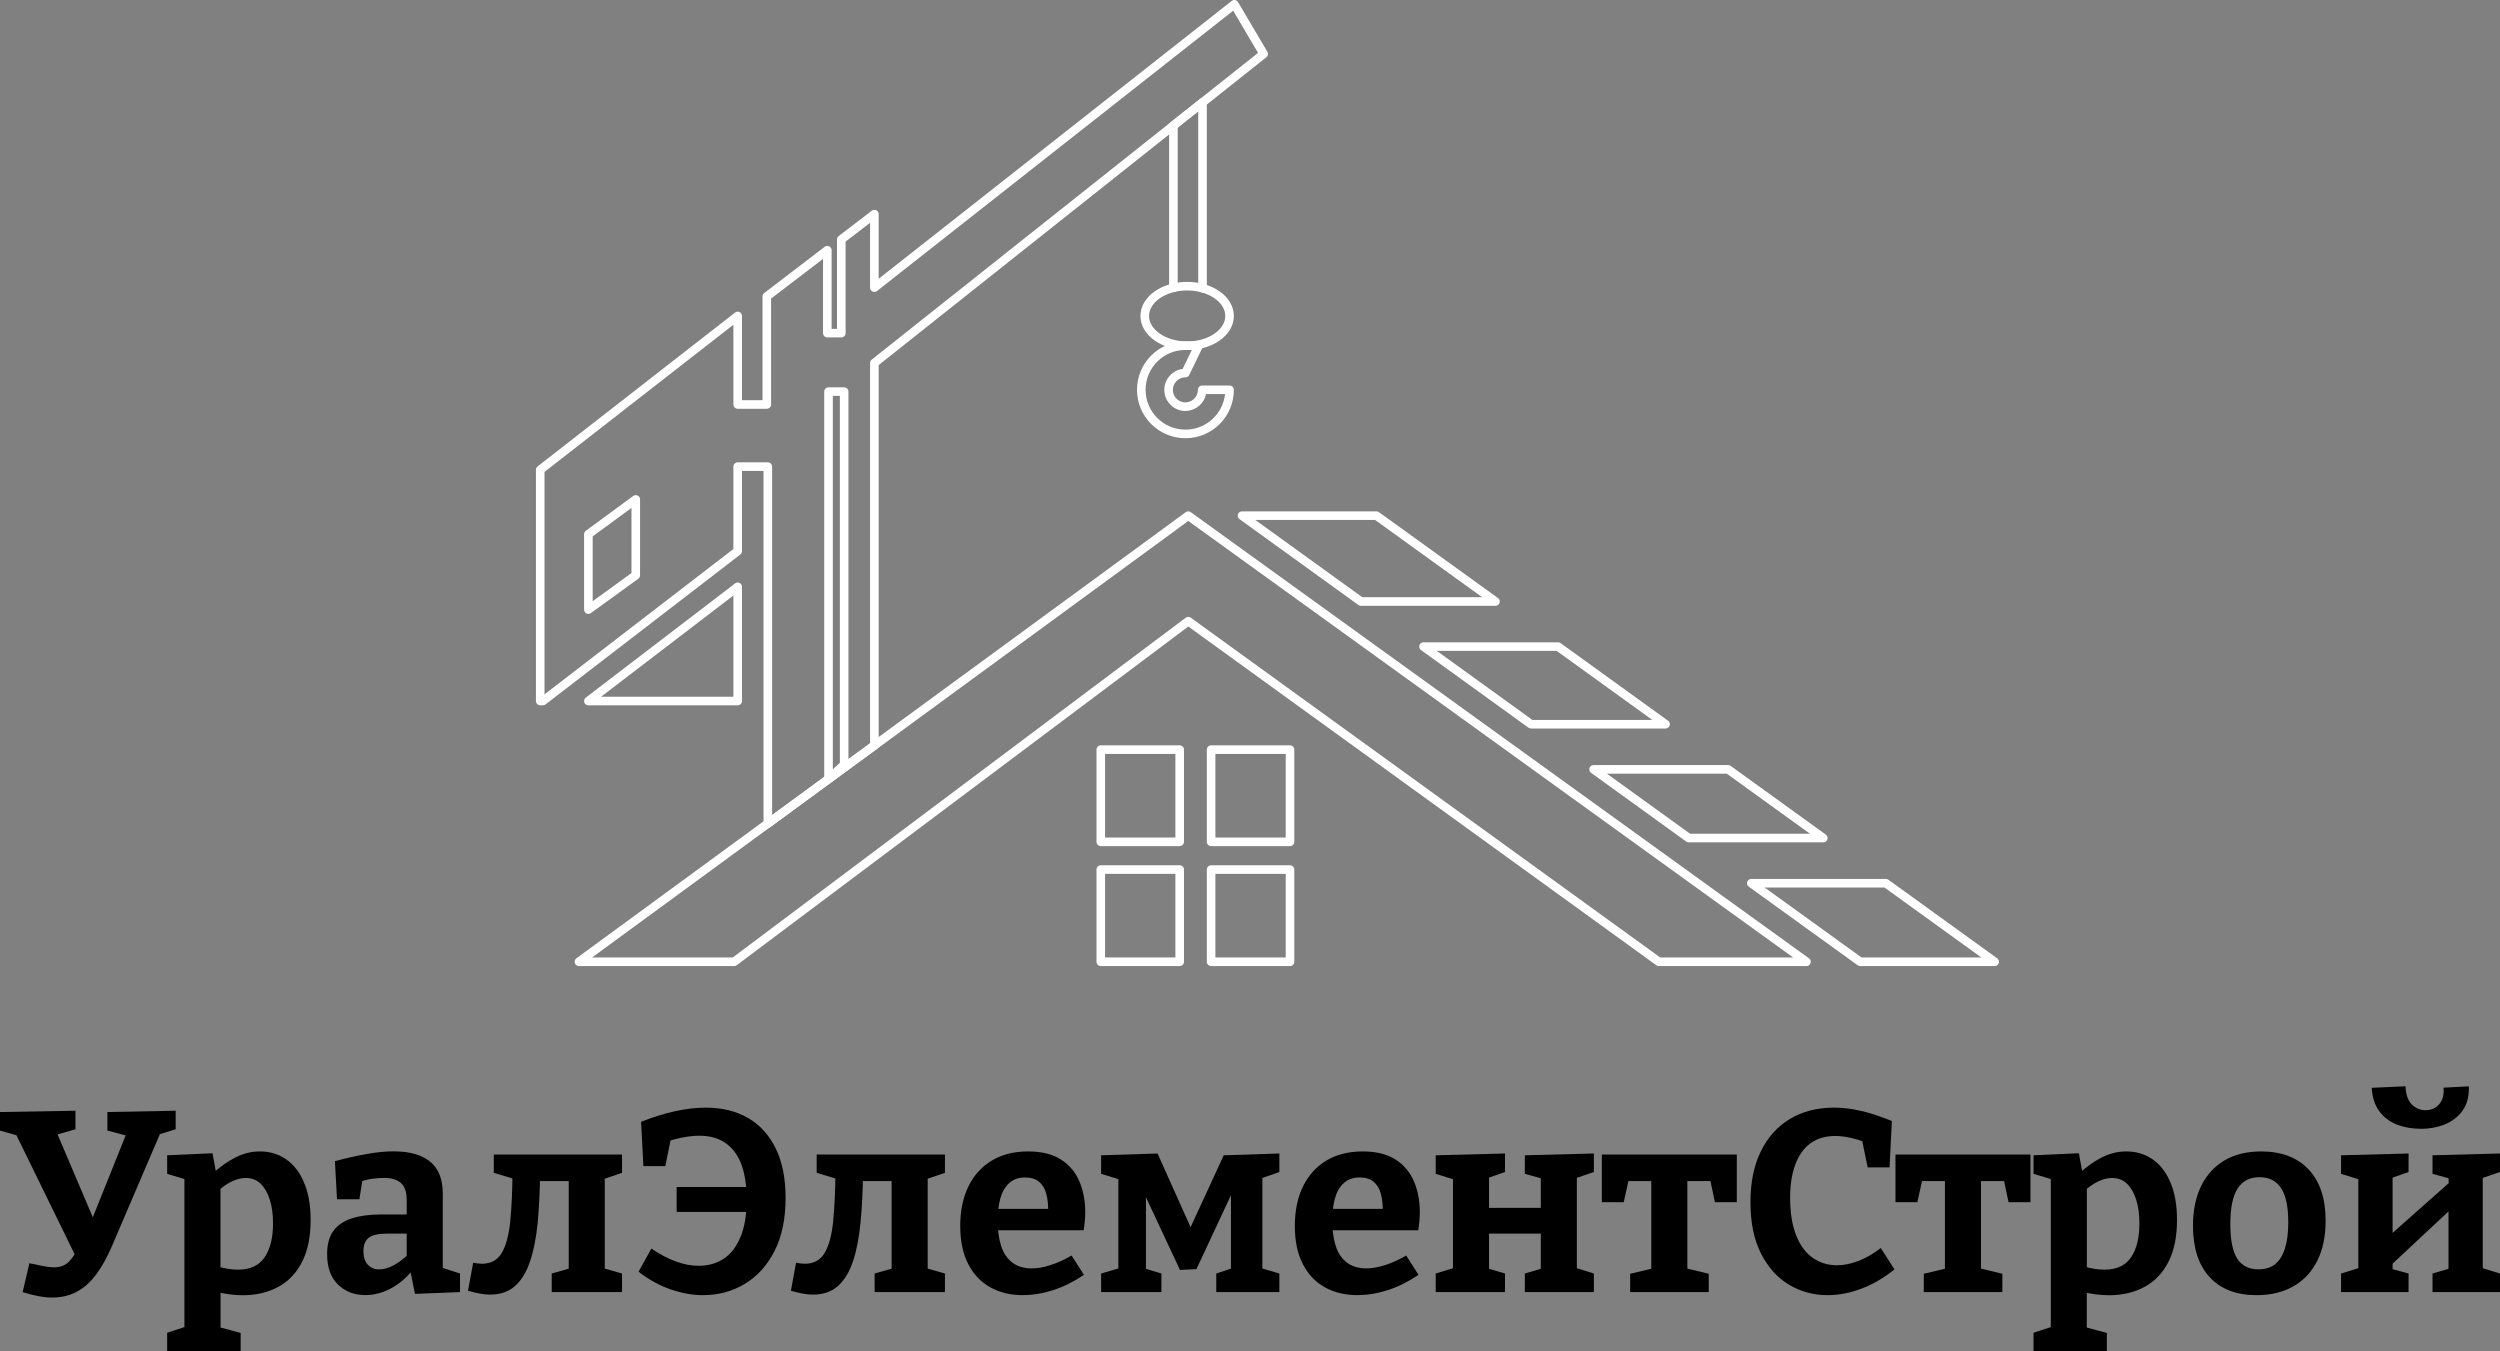 <?xml version="1.0" encoding="UTF-8"?>
<svg id="Layer_2" data-name="Layer 2" xmlns="http://www.w3.org/2000/svg" viewBox="0 0 291.18 157.39">
  <rect x="0" y="0" width="291.18" height="157.39" fill="#808080" stroke="none"/>
  <defs>
    <style>
      .cls-1 {
        fill: none;
        stroke: #fff;
        stroke-linecap: round;
        stroke-linejoin: round;
      }

      .cls-2 {
        fill: #000;
      }
    </style>
  </defs>
  <g id="Layer_2-2" data-name="Layer 2">
    <g>
      <rect class="cls-1" x="128.21" y="87.31" width="9.19" height="10.74"/>
      <rect class="cls-1" x="141.06" y="87.31" width="9.19" height="10.74"/>
      <rect class="cls-1" x="128.21" y="101.28" width="9.19" height="10.74"/>
      <rect class="cls-1" x="141.06" y="101.28" width="9.19" height="10.74"/>
      <polygon class="cls-1" points="67.43 112.02 85.51 112.02 138.4 72.35 193.21 112.02 210.4 112.02 138.4 60.06 67.43 112.02"/>
      <polygon class="cls-1" points="68.53 81.65 85.92 81.65 85.92 68.35 68.53 81.65"/>
      <polygon class="cls-1" points="143.77 .5 101.84 33.5 101.84 24.94 97.99 27.89 97.99 38.8 96.36 38.8 96.36 29.14 89.31 34.53 89.31 47.11 85.92 47.11 85.92 36.8 62.92 54.72 62.92 81.65 63.23 81.65 85.92 64.19 85.92 54.35 89.43 54.35 89.43 95.92 96.5 90.74 101.84 86.82 101.84 42.28 147.18 6.28 143.77 .5"/>
      <polygon class="cls-1" points="96.5 90.74 96.5 45.61 98.32 45.61 98.32 89.07 96.5 90.74"/>
      <polygon class="cls-1" points="68.53 62.22 74.05 58.17 74.05 67 68.53 71 68.53 62.22"/>
      <ellipse class="cls-1" cx="138.27" cy="36.8" rx="4.94" ry="3.47"/>
      <polyline class="cls-1" points="136.67 33.52 136.67 14.62 140.06 11.93 140.06 33.57"/>
      <path class="cls-1" d="m138.07,47.37c-1.08,0-1.96-.88-1.96-1.96s.88-1.96,1.96-1.96l1.54-3.19h-1.54c-2.84,0-5.14,2.3-5.14,5.14s2.3,5.14,5.14,5.14,5.14-2.3,5.14-5.14h-3.19c0,1.08-.88,1.96-1.96,1.96Z"/>
      <g>
        <polygon class="cls-1" points="212.36 97.61 201.28 89.61 185.61 89.61 196.69 97.61 212.36 97.61"/>
        <polygon class="cls-1" points="219.65 102.87 203.98 102.87 216.66 112.02 232.32 112.02 219.65 102.87"/>
      </g>
      <polygon class="cls-1" points="193.99 84.35 181.47 75.31 165.8 75.31 178.32 84.35 193.99 84.35"/>
      <polygon class="cls-1" points="174.18 70.06 160.32 60.06 144.66 60.06 158.51 70.06 174.18 70.06"/>
    </g>
  </g>
  <g id="Layer_3" data-name="Layer 3">
    <g>
      <path class="cls-2" d="m2.64,150.49l.78-3.36c.62.14,1.17.25,1.64.34.47.09.87.14,1.21.14.76,0,1.35-.23,1.79-.69.43-.46.87-1.14,1.33-2.04l-.42,1.77-7.32-14.97.99.75-2.64-.75v-2.16l8.79-.15v2.16l-2.94.84.51-1.05,4.71,11.07-.6.24,4.44-11.07.33.84-2.73-.72v-2.16l7.95-.15v2.16l-2.64.81,1.02-.75-5.82,13.59c-.56,1.3-1.17,2.4-1.84,3.29-.67.89-1.43,1.56-2.27,2-.84.44-1.79.66-2.85.66-.5,0-1.04-.06-1.62-.17s-1.18-.27-1.8-.46Z"/>
      <path class="cls-2" d="m19.47,157.39v-2.16l2.55-.84-.54.72v-18.21l.48.57-2.49-.75v-2.16l5.28-.24.48,2.61-.48-.24c.94-.84,1.85-1.48,2.75-1.92.89-.44,1.81-.66,2.77-.66,1.16,0,2.18.31,3.06.92.88.61,1.58,1.51,2.08,2.7.51,1.19.77,2.65.77,4.37,0,1.94-.33,3.56-.99,4.86-.66,1.3-1.58,2.28-2.77,2.92-1.19.65-2.58.98-4.15.98-.48,0-.98-.04-1.5-.1-.52-.07-1.06-.17-1.62-.28l.54-.48v5.13l-.45-.63,2.79.75v2.16h-8.55Zm8.25-9.51c1.42,0,2.45-.48,3.1-1.44.65-.96.98-2.27.98-3.93,0-1.1-.13-2.04-.39-2.83-.26-.79-.62-1.4-1.08-1.83-.46-.43-1.03-.65-1.71-.65-.52,0-1.07.14-1.65.42-.58.28-1.18.71-1.8,1.29l.51-1.11v10.47l-.51-.81c.94.28,1.79.42,2.55.42Z"/>
      <path class="cls-2" d="m51.57,148.36l-.57-.87,2.58.84v2.16l-5.25.21-.57-2.85.3.09c-.8.96-1.68,1.69-2.62,2.17-.95.49-1.92.73-2.9.73-1.28,0-2.34-.41-3.18-1.23-.84-.82-1.26-2-1.26-3.54,0-1.14.24-2.04.73-2.71.49-.67,1.2-1.15,2.15-1.46.94-.3,2.08-.45,3.42-.45h3.24l-.27.33v-1.98c0-.94-.22-1.61-.67-2.01-.45-.4-1.11-.6-1.96-.6-.42,0-.88.04-1.37.1-.49.07-1,.19-1.54.38l.42-.48-.39,2.49h-2.61l-.24-4.44c1.36-.36,2.6-.64,3.73-.84,1.13-.2,2.16-.3,3.1-.3,1.86,0,3.28.4,4.26,1.2.98.8,1.47,2.04,1.47,3.72v9.33Zm-9.24-2.67c0,.72.17,1.26.52,1.62.35.36.78.54,1.3.54s1.1-.16,1.7-.48c.59-.32,1.16-.75,1.73-1.29l-.21.72v-3.42l.3.3h-2.58c-1.04,0-1.76.17-2.16.5s-.6.84-.6,1.52Z"/>
      <path class="cls-2" d="m57.12,150.79c-.38,0-.79-.04-1.21-.12-.43-.08-.9-.19-1.4-.33l.6-3.27c.2.04.38.07.54.09.16.02.32.03.48.03,1.04,0,1.81-.42,2.31-1.26.5-.84.83-2.07.99-3.69s.25-3.59.27-5.91l1.08,1.26-3.27-.99v-2.13h14.94v2.13l-2.82.96.81-1.32v11.79l-.3-.36,2.31.66v2.16h-8.19v-2.16l2.31-.66-.33.36v-11.67l.66,1.2h-5.22l1.23-1.14c-.02,2.2-.12,4.19-.28,5.95-.17,1.77-.47,3.28-.89,4.53-.42,1.25-1,2.21-1.75,2.88-.75.67-1.71,1-2.87,1Z"/>
      <path class="cls-2" d="m74.37,148.12l1.5-2.7c.96.66,1.9,1.16,2.83,1.5.93.34,1.82.51,2.69.51,1.06,0,2.01-.26,2.85-.79.84-.53,1.5-1.37,1.99-2.52.49-1.15.74-2.63.74-4.46,0-1.52-.2-2.83-.58-3.93-.39-1.1-1-1.95-1.82-2.55-.82-.6-1.86-.9-3.12-.9-1.16,0-2.52.26-4.08.78l.81-.63-.69,3.39h-2.55l-.27-5.16c2.78-1.1,5.29-1.65,7.53-1.65,1.9,0,3.54.4,4.94,1.21,1.39.81,2.46,2,3.22,3.56s1.14,3.47,1.14,5.73c0,2.48-.44,4.56-1.31,6.24-.87,1.68-2.03,2.95-3.48,3.81-1.45.86-3.06,1.29-4.81,1.29-1.24,0-2.5-.23-3.79-.67-1.29-.45-2.54-1.13-3.73-2.06Zm4.44-6.96v-2.91h9.99v2.91h-9.99Z"/>
      <path class="cls-2" d="m94.74,150.79c-.38,0-.79-.04-1.22-.12-.43-.08-.9-.19-1.4-.33l.6-3.27c.2.04.38.07.54.09.16.02.32.03.48.03,1.04,0,1.81-.42,2.31-1.26s.83-2.07.99-3.69c.16-1.62.25-3.59.27-5.91l1.08,1.26-3.27-.99v-2.13h14.94v2.13l-2.82.96.81-1.32v11.79l-.3-.36,2.31.66v2.16h-8.19v-2.16l2.31-.66-.33.36v-11.67l.66,1.2h-5.22l1.23-1.14c-.02,2.2-.12,4.19-.29,5.95-.17,1.77-.46,3.28-.88,4.53-.42,1.25-1,2.21-1.75,2.88-.75.67-1.71,1-2.87,1Z"/>
      <path class="cls-2" d="m119.16,150.85c-1.46,0-2.74-.31-3.83-.92s-1.95-1.51-2.56-2.71c-.62-1.2-.93-2.68-.93-4.44s.33-3.35.98-4.65c.65-1.3,1.56-2.29,2.75-2.99,1.18-.69,2.57-1.03,4.17-1.03s2.83.31,3.81.93c.98.62,1.7,1.47,2.16,2.54.46,1.07.69,2.28.69,3.62,0,.34-.02.67-.05,1-.03.33-.07.7-.13,1.09h-10.98v-2.49h7.38l-.54.39c.02-.8-.05-1.5-.21-2.12-.16-.61-.44-1.08-.84-1.42-.4-.34-.95-.51-1.65-.51-.76,0-1.38.23-1.86.68-.48.45-.82,1.06-1.02,1.81-.2.76-.3,1.6-.3,2.52,0,1.08.12,2.04.38,2.88.25.84.67,1.5,1.27,1.98.6.48,1.38.72,2.34.72.64,0,1.36-.12,2.16-.38s1.62-.62,2.46-1.12l1.44,2.25c-1.18.8-2.37,1.39-3.57,1.78s-2.37.58-3.51.58Z"/>
      <path class="cls-2" d="m132.87,138.16h.6v10.29l-.36-.78,2.16.66v2.16h-7.02v-2.16l2.46-.72-.45.84v-12l.63,1.08-2.64-.81v-2.16l6.57-.21,4.74,10.56h-1.8l4.77-10.35,6.48-.21v2.16l-2.67.93.69-1.05v12.03l-.45-.81,2.43.72v2.16h-7.35v-2.16l2.16-.72-.45.66v-10.41h.63l-4.65,9.96-1.92.09-4.56-9.75Z"/>
      <path class="cls-2" d="m158.13,150.85c-1.46,0-2.74-.31-3.83-.92s-1.95-1.51-2.56-2.71c-.62-1.2-.93-2.68-.93-4.44s.33-3.35.98-4.65c.65-1.3,1.56-2.29,2.75-2.99,1.18-.69,2.57-1.03,4.17-1.03s2.83.31,3.81.93c.98.62,1.7,1.47,2.16,2.54.46,1.07.69,2.28.69,3.62,0,.34-.02.67-.05,1-.03.33-.07.7-.13,1.09h-10.98v-2.49h7.38l-.54.39c.02-.8-.05-1.5-.21-2.12-.16-.61-.44-1.08-.84-1.42-.4-.34-.95-.51-1.65-.51-.76,0-1.38.23-1.86.68-.48.45-.82,1.06-1.02,1.81-.2.76-.3,1.6-.3,2.52,0,1.08.12,2.04.38,2.88.25.84.67,1.5,1.27,1.98.6.48,1.38.72,2.34.72.64,0,1.36-.12,2.16-.38s1.62-.62,2.46-1.12l1.44,2.25c-1.18.8-2.37,1.39-3.57,1.78s-2.37.58-3.51.58Z"/>
      <path class="cls-2" d="m167.22,150.49v-2.16l2.82-.87-.81,1.32v-12.42l1.08,1.32-3.09-.96v-2.16l8.07-.21v2.16l-2.76.96.9-1.23v5.55l-1.08-1.11h8.19l-1.08,1.11v-5.43l.66,1.05-2.52-.69v-2.16l8.04-.21v2.16l-2.82.96.84-1.23v12.54l-.81-1.32,2.79.87v2.16h-8.04v-2.16l2.55-.75-.69,1.2v-6.24l1.08,1.14h-8.19l1.08-1.14v6.24l-.69-1.2,2.55.75v2.16h-8.07Z"/>
      <path class="cls-2" d="m189.87,150.49v-2.13l3.27-.78-.81,1.08v-11.76l.93.66h-4.26l.84-.81-.72,3.27h-2.55v-5.55h15.72v5.55h-2.55l-.66-3.12.75.66h-4.17l.87-.66v11.76l-.72-1.08,3.21.78v2.13h-9.15Z"/>
      <path class="cls-2" d="m212.88,150.85c-1.64,0-3.14-.4-4.5-1.21-1.36-.81-2.45-2.02-3.27-3.63s-1.23-3.6-1.23-5.96.4-4.3,1.2-5.94c.8-1.64,1.93-2.9,3.39-3.78,1.46-.88,3.17-1.32,5.13-1.32,1.04,0,2.11.13,3.21.39,1.1.26,2.28.65,3.54,1.17l-.27,5.4h-2.55l-.72-3.51.72.69c-.7-.28-1.37-.49-2.01-.63-.64-.14-1.23-.21-1.77-.21-1.14,0-2.1.29-2.88.85-.78.57-1.37,1.4-1.77,2.48-.4,1.08-.6,2.37-.6,3.87,0,1.76.24,3.23.71,4.4s1.12,2.04,1.95,2.61c.83.57,1.76.85,2.8.85.78,0,1.61-.17,2.48-.5.87-.33,1.74-.83,2.62-1.51l1.59,2.49c-1.24,1-2.53,1.75-3.86,2.25-1.33.5-2.63.75-3.91.75Z"/>
      <path class="cls-2" d="m224.07,150.49v-2.13l3.27-.78-.81,1.08v-11.76l.93.66h-4.26l.84-.81-.72,3.27h-2.55v-5.55h15.72v5.55h-2.55l-.66-3.12.75.66h-4.17l.87-.66v11.76l-.72-1.08,3.21.78v2.13h-9.15Z"/>
      <path class="cls-2" d="m236.85,157.39v-2.16l2.55-.84-.54.72v-18.21l.48.57-2.49-.75v-2.16l5.28-.24.48,2.61-.48-.24c.94-.84,1.85-1.48,2.75-1.92.89-.44,1.82-.66,2.78-.66,1.16,0,2.18.31,3.06.92.88.61,1.58,1.51,2.08,2.7.51,1.19.76,2.65.76,4.37,0,1.94-.33,3.56-.99,4.86-.66,1.3-1.59,2.28-2.78,2.92-1.19.65-2.58.98-4.16.98-.48,0-.98-.04-1.5-.1-.52-.07-1.06-.17-1.62-.28l.54-.48v5.13l-.45-.63,2.79.75v2.16h-8.55Zm8.25-9.51c1.42,0,2.46-.48,3.11-1.44.65-.96.97-2.27.97-3.93,0-1.1-.13-2.04-.39-2.83s-.62-1.4-1.08-1.83c-.46-.43-1.03-.65-1.71-.65-.52,0-1.07.14-1.65.42-.58.28-1.18.71-1.8,1.29l.51-1.11v10.47l-.51-.81c.94.28,1.79.42,2.55.42Z"/>
      <path class="cls-2" d="m263.37,134.11c2.36,0,4.2.7,5.52,2.1,1.32,1.4,1.98,3.39,1.98,5.97,0,1.8-.32,3.35-.96,4.64-.64,1.29-1.56,2.29-2.76,2.98s-2.64,1.05-4.32,1.05c-2.36,0-4.18-.7-5.47-2.1-1.29-1.4-1.94-3.39-1.94-5.97,0-1.8.32-3.35.95-4.64.63-1.29,1.54-2.28,2.71-2.98,1.18-.7,2.61-1.05,4.29-1.05Zm-.21,3c-1.14,0-1.99.45-2.55,1.33-.56.89-.84,2.27-.84,4.12s.27,3.21.81,4.04,1.36,1.24,2.46,1.24c.8,0,1.45-.2,1.95-.6.5-.4.88-1.01,1.14-1.83.26-.82.39-1.83.39-3.03,0-1.82-.28-3.15-.84-4-.56-.85-1.4-1.27-2.52-1.27Z"/>
      <path class="cls-2" d="m272.67,150.49v-2.16l2.82-.87-.81.87v-11.58l1.08.93-3.09-.96v-2.16l7.86-.21v2.16l-2.76.96.9-.81v7.59l-.57-.15,7.38-6.54-.27.6-.03-1.41.66.66-2.52-.69v-2.16l7.86-.21v2.16l-2.82.96.81-.81v11.67l-.81-.87,2.82.87v2.16h-7.86v-2.16l2.55-.75-.69.75v-8.25l.48.57-7.32,6.84.33-.66v1.5l-.24-.57,2.1.57v2.16h-7.86Zm9.27-19.02c-1,0-1.92-.16-2.75-.48-.83-.32-1.51-.83-2.05-1.54s-.84-1.62-.9-2.75l3.93-.18c.04.96.29,1.67.74,2.12.45.45.98.67,1.6.67s1.14-.22,1.56-.67c.42-.45.6-1.1.54-1.96l2.94-.15c.04,1.14-.2,2.08-.72,2.81-.52.73-1.21,1.27-2.08,1.62-.87.35-1.81.52-2.81.52Z"/>
    </g>
  </g>
</svg>